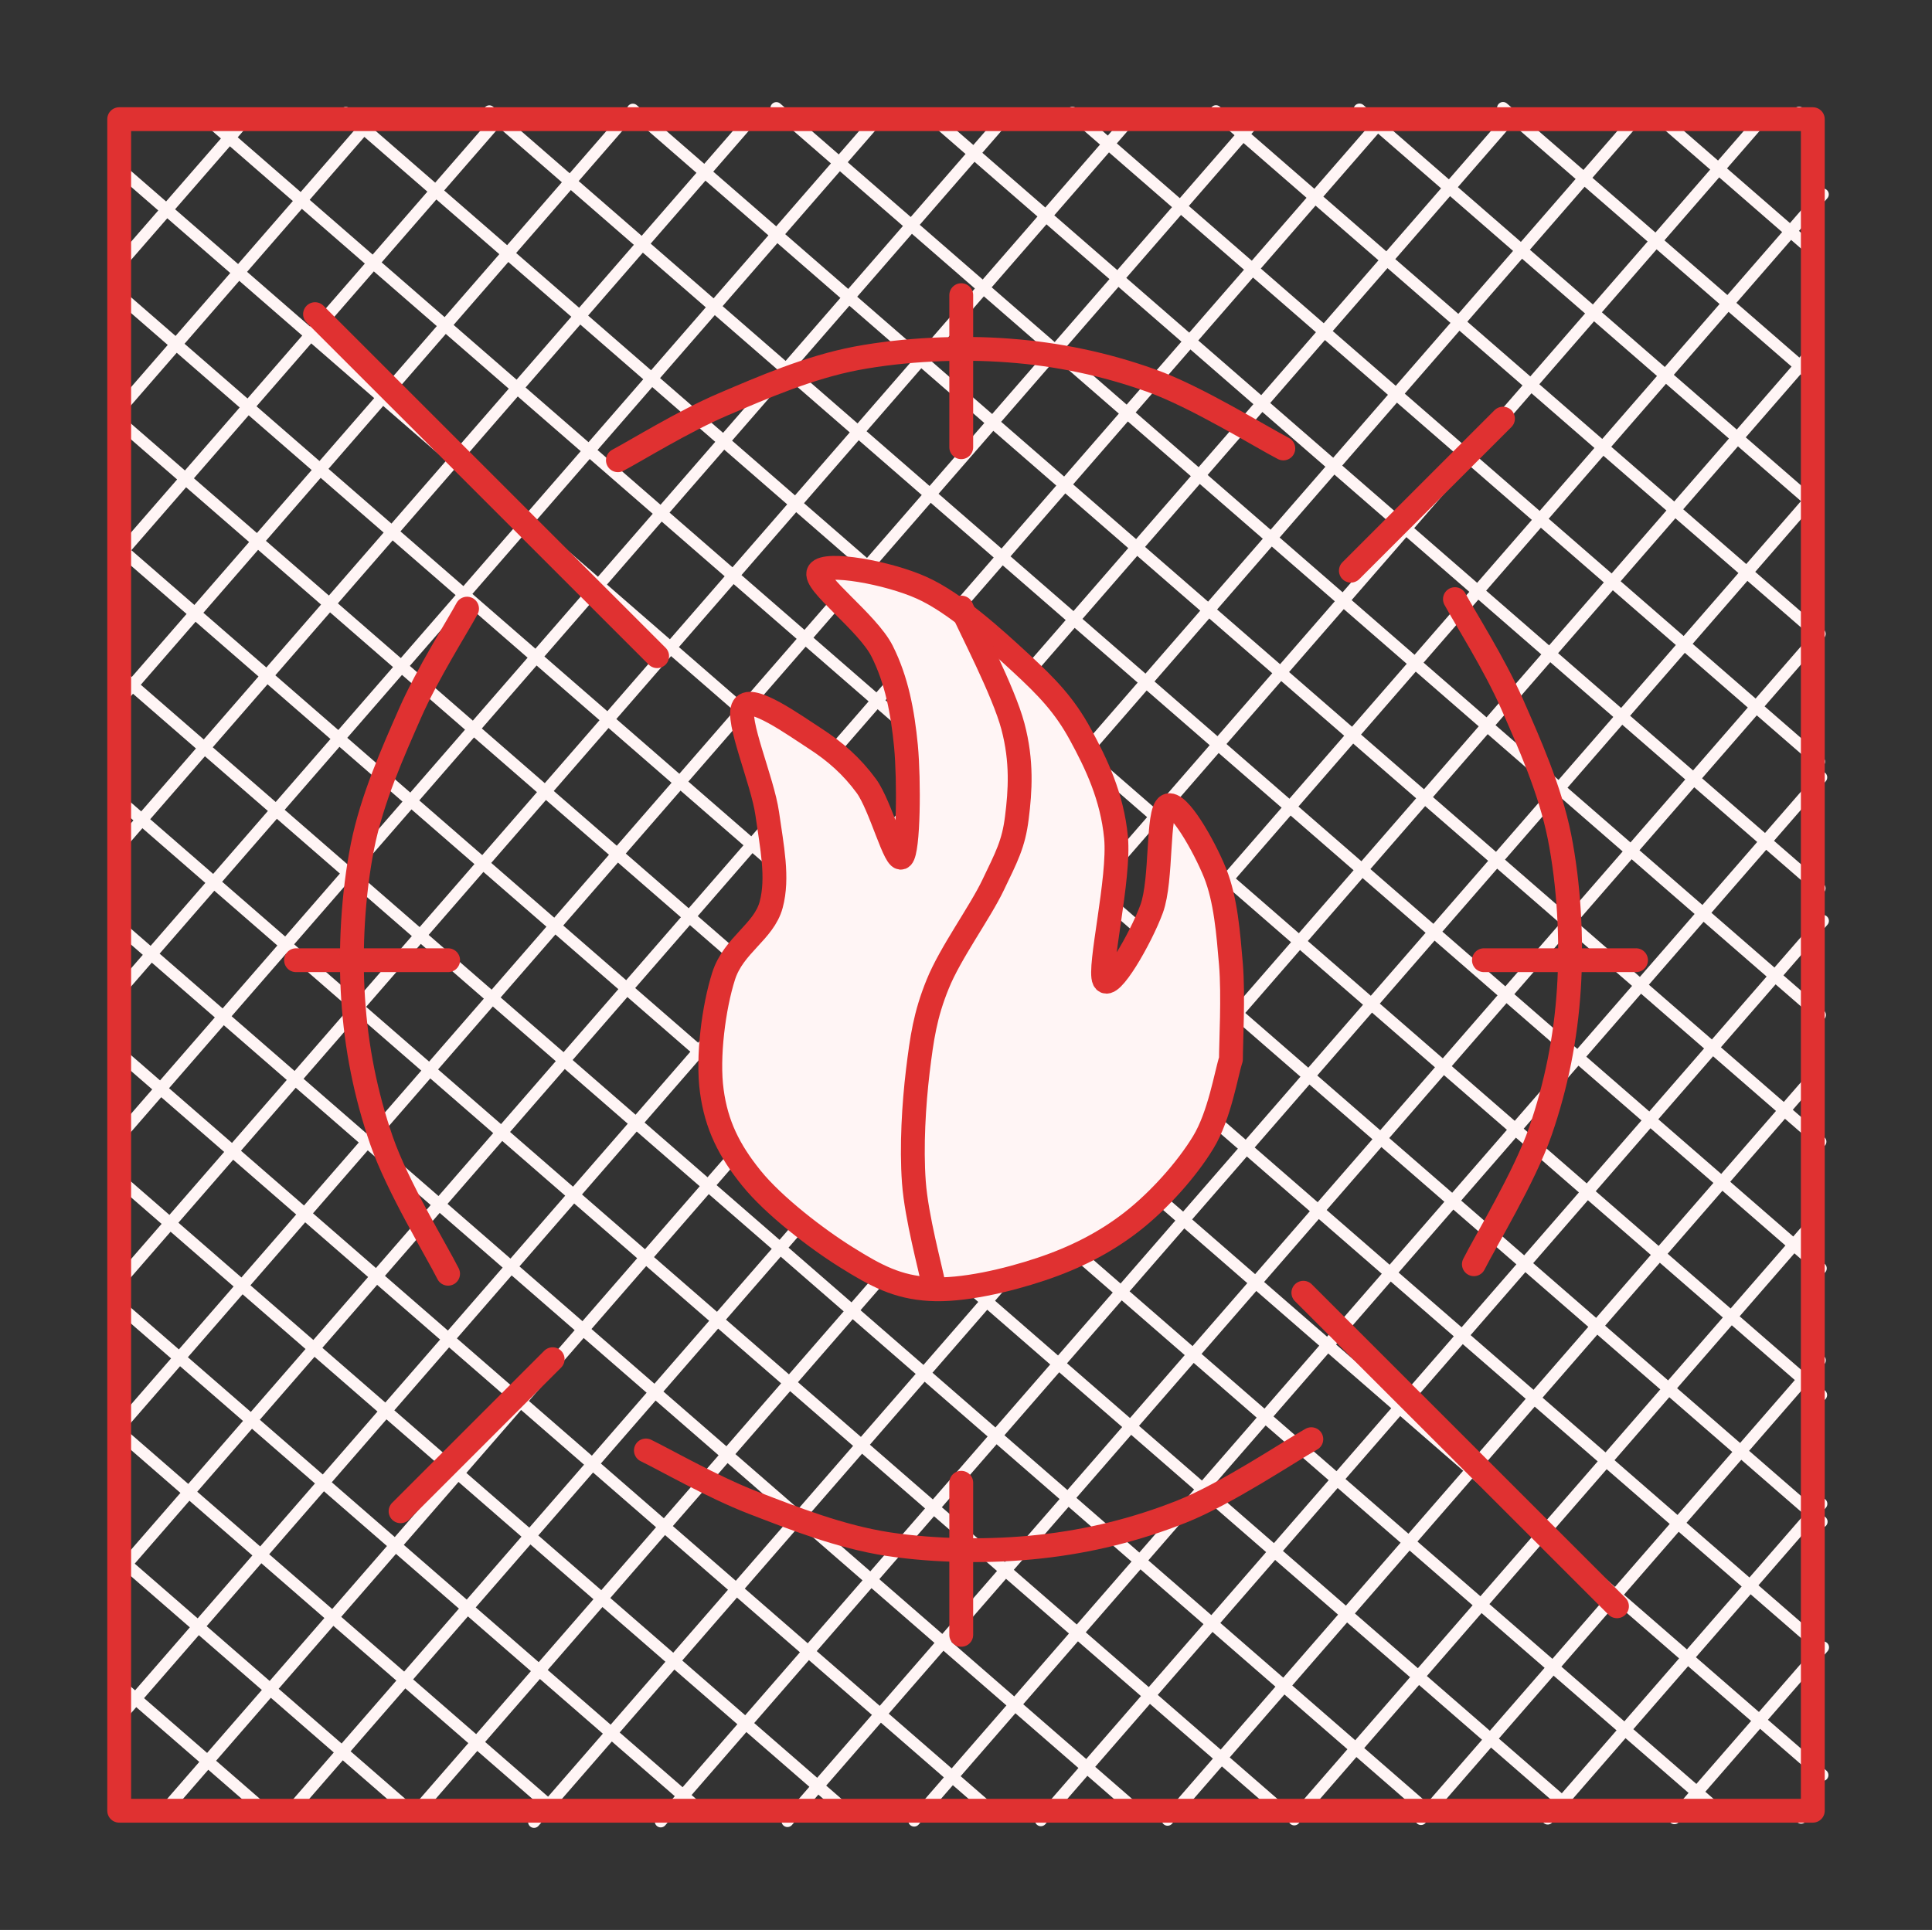 <svg version="1.1" xmlns="http://www.w3.org/2000/svg" viewBox="0 0 162.079 161.943" width="162.079" height="161.943" class="excalidraw-svg"><rect x="0" y="0" width="162.079" height="161.943" fill="#333333" stroke="none"/><!-- svg-source:excalidraw --><defs><style class="style-fonts">
      </style></defs><g stroke-linecap="round" transform="translate(10 10) rotate(0 71.04 70.972)"><path d="M0 0 C0 0, 0 0, 0 0 M0 0 C0 0, 0 0, 0 0 M0.13 12.04 C3.52 8.14, 6.91 4.24, 10.63 -0.03 M0.13 12.04 C2.26 9.59, 4.39 7.14, 10.63 -0.03 M0.27 24.08 C8.26 14.89, 16.25 5.69, 21.26 -0.07 M0.27 24.08 C6.1 17.37, 11.93 10.66, 21.26 -0.07 M-0.26 36.88 C9.88 25.22, 20.01 13.56, 31.89 -0.1 M-0.26 36.88 C6.99 28.55, 14.23 20.22, 31.89 -0.1 M-0.12 48.92 C16.01 30.36, 32.14 11.81, 42.52 -0.14 M-0.12 48.92 C11.67 35.35, 23.47 21.78, 42.52 -0.14 M0.01 60.96 C18.64 39.53, 37.26 18.11, 53.15 -0.17 M0.01 60.96 C11.63 47.6, 23.24 34.23, 53.15 -0.17 M0.14 73 C14.35 56.66, 28.56 40.31, 63.78 -0.21 M0.14 73 C13.62 57.5, 27.09 42, 63.78 -0.21 M0.28 85.04 C20.98 61.23, 41.68 37.41, 74.41 -0.24 M0.28 85.04 C15.81 67.17, 31.34 49.3, 74.41 -0.24 M-0.25 97.84 C31.67 61.12, 63.58 24.41, 85.04 -0.28 M-0.25 97.84 C31.9 60.85, 64.05 23.87, 85.04 -0.28 M-0.11 109.88 C20.75 85.88, 41.61 61.88, 95.67 -0.31 M-0.11 109.88 C29.5 75.81, 59.12 41.73, 95.67 -0.31 M0.02 121.92 C27.14 90.72, 54.25 59.53, 106.3 -0.34 M0.02 121.92 C26.65 91.28, 53.28 60.64, 106.3 -0.34 M0.15 133.96 C40.56 87.48, 80.96 40.99, 116.27 0.38 M0.15 133.96 C36.51 92.14, 72.86 50.31, 116.27 0.38 M3.57 142.23 C35.12 105.93, 66.67 69.64, 126.91 0.34 M3.57 142.23 C39.98 100.33, 76.4 58.44, 126.91 0.34 M14.2 142.19 C53.33 97.17, 92.47 52.15, 137.54 0.31 M14.2 142.19 C51.32 99.49, 88.44 56.79, 137.54 0.31 M24.83 142.16 C63.97 97.13, 103.12 52.09, 142.92 6.31 M24.83 142.16 C67.11 93.52, 109.38 44.88, 142.92 6.31 M34.8 142.88 C60.51 113.3, 86.22 83.73, 142.39 19.11 M34.8 142.88 C60.31 113.53, 85.81 84.19, 142.39 19.11 M45.43 142.84 C65.16 120.15, 84.88 97.46, 142.53 31.15 M45.43 142.84 C71.67 112.66, 97.91 82.47, 142.53 31.15 M56.06 142.81 C81.32 113.75, 106.57 84.7, 142.66 43.19 M56.06 142.81 C88.1 105.95, 120.14 69.09, 142.66 43.19 M66.69 142.77 C93.89 111.49, 121.08 80.2, 142.79 55.23 M66.69 142.77 C85.54 121.09, 104.4 99.4, 142.79 55.23 M77.32 142.74 C98.3 118.6, 119.28 94.47, 142.93 67.27 M77.32 142.74 C92.59 125.18, 107.85 107.62, 142.93 67.27 M87.95 142.7 C101.36 127.28, 114.78 111.85, 142.4 80.06 M87.95 142.7 C103.77 124.5, 119.6 106.3, 142.4 80.06 M98.58 142.67 C108.84 130.87, 119.1 119.07, 142.54 92.1 M98.58 142.67 C109.24 130.41, 119.9 118.15, 142.54 92.1 M109.21 142.64 C118.84 131.56, 128.47 120.48, 142.67 104.15 M109.21 142.64 C122.04 127.88, 134.86 113.13, 142.67 104.15 M119.84 142.6 C124.62 137.11, 129.4 131.61, 142.8 116.19 M119.84 142.6 C126.75 134.65, 133.67 126.7, 142.8 116.19 M130.47 142.57 C133.78 138.76, 137.09 134.96, 142.94 128.23 M130.47 142.57 C134.15 138.34, 137.82 134.11, 142.94 128.23 M141.1 142.53 C141.48 142.1, 141.85 141.67, 142.41 141.02 M141.1 142.53 C141.62 141.94, 142.14 141.34, 142.41 141.02 M-0.09 141.86 C-0.09 141.86, -0.09 141.86, -0.09 141.86 M-0.09 141.86 C-0.09 141.86, -0.09 141.86, -0.09 141.86 M11.95 141.73 C7.46 137.83, 2.98 133.93, -0.13 131.23 M11.95 141.73 C7.2 137.6, 2.45 133.47, -0.13 131.23 M24.74 142.25 C15.02 133.8, 5.3 125.35, -0.16 120.6 M24.74 142.25 C15.48 134.2, 6.22 126.15, -0.16 120.6 M36.78 142.12 C27.93 134.42, 19.08 126.73, -0.2 109.97 M36.78 142.12 C27.45 134, 18.11 125.89, -0.2 109.97 M48.83 141.99 C32.49 127.79, 16.16 113.59, -0.23 99.34 M48.83 141.99 C29.35 125.05, 9.87 108.12, -0.23 99.34 M60.87 141.85 C40.86 124.46, 20.85 107.07, -0.27 88.71 M60.87 141.85 C47.97 130.65, 35.08 119.44, -0.27 88.71 M72.91 141.72 C58.16 128.9, 43.41 116.08, -0.3 78.08 M72.91 141.72 C46.53 118.79, 20.14 95.85, -0.3 78.08 M85.7 142.24 C56.55 116.9, 27.41 91.57, -0.33 67.45 M85.7 142.24 C51.95 112.9, 18.2 83.56, -0.33 67.45 M97.74 142.11 C77.37 124.4, 56.99 106.68, -0.37 56.82 M97.74 142.11 C63.15 112.04, 28.56 81.97, -0.37 56.82 M109.78 141.98 C83.16 118.83, 56.53 95.68, 0.35 46.85 M109.78 141.98 C87.39 122.51, 64.99 103.03, 0.35 46.85 M121.83 141.84 C81.89 107.12, 41.95 72.41, 0.32 36.22 M121.83 141.84 C91.59 115.56, 61.36 89.28, 0.32 36.22 M133.87 141.71 C97.01 109.67, 60.16 77.63, 0.28 25.59 M133.87 141.71 C88.41 102.19, 42.94 62.67, 0.28 25.59 M142.89 138.95 C99.05 100.84, 55.2 62.73, 0.25 14.96 M142.89 138.95 C98.86 100.68, 54.84 62.41, 0.25 14.96 M142.85 128.32 C94.76 86.52, 46.68 44.72, 0.21 4.33 M142.85 128.32 C89.23 81.71, 35.61 35.09, 0.21 4.33 M142.82 117.69 C108.57 87.92, 74.32 58.15, 6.97 -0.4 M142.82 117.69 C91.75 73.3, 40.68 28.9, 6.97 -0.4 M142.78 107.06 C94.1 64.75, 45.42 22.43, 19.01 -0.53 M142.78 107.06 C96.66 66.97, 50.54 26.88, 19.01 -0.53 M142.75 96.43 C116.27 73.42, 89.8 50.4, 31.05 -0.66 M142.75 96.43 C111.59 69.34, 80.42 42.25, 31.05 -0.66 M142.72 85.8 C115.19 61.88, 87.67 37.95, 43.09 -0.8 M142.72 85.8 C115.24 61.91, 87.76 38.03, 43.09 -0.8 M142.68 75.17 C116.26 52.2, 89.83 29.23, 55.13 -0.93 M142.68 75.17 C122.51 57.63, 102.33 40.1, 55.13 -0.93 M142.65 64.54 C121.46 46.12, 100.27 27.71, 67.93 -0.41 M142.65 64.54 C119.08 44.06, 95.51 23.57, 67.93 -0.41 M142.61 53.91 C126.84 40.2, 111.07 26.49, 79.97 -0.54 M142.61 53.91 C128.37 41.53, 114.13 29.15, 79.97 -0.54 M142.58 43.28 C123.45 26.65, 104.32 10.02, 92.01 -0.67 M142.58 43.28 C132.18 34.25, 121.79 25.21, 92.01 -0.67 M142.54 32.65 C132.62 24.02, 122.69 15.39, 104.05 -0.81 M142.54 32.65 C132.88 24.25, 123.22 15.85, 104.05 -0.81 M142.51 22.02 C132.23 13.08, 121.94 4.14, 116.09 -0.94 M142.51 22.02 C133.4 14.1, 124.29 6.18, 116.09 -0.94 M142.47 11.39 C138.99 8.36, 135.5 5.33, 128.89 -0.42 M142.47 11.39 C138.84 8.23, 135.21 5.08, 128.89 -0.42 M142.44 0.76 C142.12 0.48, 141.8 0.21, 140.93 -0.55 M142.44 0.76 C142.11 0.48, 141.79 0.19, 140.93 -0.55" stroke="#fff5f5" stroke-width="1" fill="none"></path><path d="M0 0 C53 0, 105.99 0, 142.08 0 M0 0 C46.23 0, 92.45 0, 142.08 0 M142.08 0 C142.08 55.69, 142.08 111.38, 142.08 141.94 M142.08 0 C142.08 54.78, 142.08 109.56, 142.08 141.94 M142.08 141.94 C96.26 141.94, 50.44 141.94, 0 141.94 M142.08 141.94 C108.67 141.94, 75.27 141.94, 0 141.94 M0 141.94 C0 86.82, 0 31.69, 0 0 M0 141.94 C0 112.26, 0 82.58, 0 0" stroke="#e03131" stroke-width="2" fill="none"></path></g><g stroke-linecap="round"><g transform="translate(26.429 26.361) rotate(0 14.35 14.35)"><path d="M0 0 C4.78 4.78, 23.92 23.92, 28.7 28.7 M0 0 C4.78 4.78, 23.92 23.92, 28.7 28.7" stroke="#e03131" stroke-width="2" fill="none"></path></g></g><mask></mask><g stroke-linecap="round"><g transform="translate(109.341 108.476) rotate(0 13.154 13.154)"><path d="M0 0 C4.38 4.38, 21.92 21.92, 26.31 26.31 M0 0 C4.38 4.38, 21.92 21.92, 26.31 26.31" stroke="#e03131" stroke-width="2" fill="none"></path></g></g><mask></mask><g stroke-linecap="round"><g transform="translate(33.604 126.812) rotate(0 6.378 -6.378)"><path d="M0 0 C2.13 -2.13, 10.63 -10.63, 12.76 -12.76 M0 0 C2.13 -2.13, 10.63 -10.63, 12.76 -12.76" stroke="#e03131" stroke-width="2" fill="none"></path></g></g><mask></mask><g stroke-linecap="round"><g transform="translate(113.327 47.887) rotate(0 6.378 -6.378)"><path d="M0 0 C2.13 -2.13, 10.63 -10.63, 12.76 -12.76 M0 0 C2.13 -2.13, 10.63 -10.63, 12.76 -12.76" stroke="#e03131" stroke-width="2" fill="none"></path></g></g><mask></mask><g stroke-linecap="round"><g transform="translate(80.641 24.767) rotate(0 0 6.378)"><path d="M0 0 C0 2.13, 0 10.63, 0 12.76 M0 0 C0 2.13, 0 10.63, 0 12.76" stroke="#e03131" stroke-width="2" fill="none"></path></g></g><mask></mask><g stroke-linecap="round"><g transform="translate(80.641 124.421) rotate(0 0 6.378)"><path d="M0 0 C0 2.13, 0 10.63, 0 12.76 M0 0 C0 2.13, 0 10.63, 0 12.76" stroke="#e03131" stroke-width="2" fill="none"></path></g></g><mask></mask><g stroke-linecap="round"><g transform="translate(24.835 80.573) rotate(0 6.378 0)"><path d="M0 0 C2.13 0, 10.63 0, 12.76 0 M0 0 C2.13 0, 10.63 0, 12.76 0" stroke="#e03131" stroke-width="2" fill="none"></path></g></g><mask></mask><g stroke-linecap="round"><g transform="translate(124.489 80.573) rotate(0 6.378 0)"><path d="M0 0 C2.13 0, 10.63 0, 12.76 0 M0 0 C2.13 0, 10.63 0, 12.76 0" stroke="#e03131" stroke-width="2" fill="none"></path></g></g><mask></mask><g stroke-linecap="round"><g transform="translate(37.591 106.882) rotate(0 -3.189 -27.903)"><path d="M0 0 C-0.93 -1.86, -4.25 -7.31, -5.58 -11.16 C-6.91 -15.01, -7.71 -19, -7.97 -23.12 C-8.24 -27.24, -7.97 -31.89, -7.18 -35.88 C-6.38 -39.86, -4.65 -43.71, -3.19 -47.04 C-1.73 -50.36, 0.8 -54.34, 1.59 -55.81 M0 0 C-0.93 -1.86, -4.25 -7.31, -5.58 -11.16 C-6.91 -15.01, -7.71 -19, -7.97 -23.12 C-8.24 -27.24, -7.97 -31.89, -7.18 -35.88 C-6.38 -39.86, -4.65 -43.71, -3.19 -47.04 C-1.73 -50.36, 0.8 -54.34, 1.59 -55.81" stroke="#e03131" stroke-width="2" fill="none"></path></g></g><mask></mask><g stroke-linecap="round"><g transform="translate(123.647 106.084) rotate(0 3.189 -27.903)"><path d="M0 0 C0.93 -1.86, 4.25 -7.31, 5.58 -11.16 C6.91 -15.01, 7.71 -19, 7.97 -23.12 C8.24 -27.24, 7.97 -31.89, 7.18 -35.88 C6.38 -39.86, 4.65 -43.71, 3.19 -47.04 C1.73 -50.36, -0.8 -54.34, -1.59 -55.81 M0 0 C0.93 -1.86, 4.25 -7.31, 5.58 -11.16 C6.91 -15.01, 7.71 -19, 7.97 -23.12 C8.24 -27.24, 7.97 -31.89, 7.18 -35.88 C6.38 -39.86, 4.65 -43.71, 3.19 -47.04 C1.73 -50.36, -0.8 -54.34, -1.59 -55.81" stroke="#e03131" stroke-width="2" fill="none"></path></g></g><mask></mask><g stroke-linecap="round"><g transform="translate(85.469 153.121) rotate(267.397 -3.189 -27.903)"><path d="M0 0 C-0.93 -1.86, -4.25 -7.31, -5.58 -11.16 C-6.91 -15.01, -7.71 -19, -7.97 -23.12 C-8.24 -27.24, -7.97 -31.89, -7.18 -35.88 C-6.38 -39.86, -4.65 -43.71, -3.19 -47.04 C-1.73 -50.36, 0.8 -54.34, 1.59 -55.81 M0 0 C-0.93 -1.86, -4.25 -7.31, -5.58 -11.16 C-6.91 -15.01, -7.71 -19, -7.97 -23.12 C-8.24 -27.24, -7.97 -31.89, -7.18 -35.88 C-6.38 -39.86, -4.65 -43.71, -3.19 -47.04 C-1.73 -50.36, 0.8 -54.34, 1.59 -55.81" stroke="#e03131" stroke-width="2" fill="none"></path></g></g><mask></mask><g stroke-linecap="round"><g transform="translate(76.604 62.044) rotate(270.616 3.189 -27.903)"><path d="M0 0 C0.93 -1.86, 4.25 -7.31, 5.58 -11.16 C6.91 -15.01, 7.71 -19, 7.97 -23.12 C8.24 -27.24, 7.97 -31.89, 7.18 -35.88 C6.38 -39.86, 4.65 -43.71, 3.19 -47.04 C1.73 -50.36, -0.8 -54.34, -1.59 -55.81 M0 0 C0.93 -1.86, 4.25 -7.31, 5.58 -11.16 C6.91 -15.01, 7.71 -19, 7.97 -23.12 C8.24 -27.24, 7.97 -31.89, 7.18 -35.88 C6.38 -39.86, 4.65 -43.71, 3.19 -47.04 C1.73 -50.36, -0.8 -54.34, -1.59 -55.81" stroke="#e03131" stroke-width="2" fill="none"></path></g></g><mask></mask><g stroke-linecap="round"><g transform="translate(103.265 88.887) rotate(0 -21.777 -10.805)" fill-rule="evenodd"><path d="M0 0 C-0.39 1.16, -0.94 4.71, -2.33 6.98 C-3.71 9.25, -6.04 11.86, -8.31 13.63 C-10.58 15.4, -13.13 16.68, -15.96 17.62 C-18.78 18.56, -22.55 19.45, -25.27 19.28 C-27.98 19.12, -29.76 18.18, -32.25 16.62 C-34.74 15.07, -38.35 12.3, -40.23 9.97 C-42.11 7.65, -43.17 5.49, -43.55 2.66 C-43.94 -0.17, -43.39 -4.38, -42.56 -6.98 C-41.73 -9.59, -39.18 -10.69, -38.57 -12.97 C-37.96 -15.24, -38.51 -17.84, -38.9 -20.61 C-39.29 -23.38, -41.56 -28.54, -40.89 -29.59 C-40.23 -30.64, -36.63 -28.04, -34.91 -26.93 C-33.19 -25.82, -31.81 -24.6, -30.59 -22.94 C-29.37 -21.28, -28.15 -16.4, -27.6 -16.96 C-27.04 -17.51, -26.99 -23.38, -27.26 -26.27 C-27.54 -29.15, -28.04 -31.81, -29.26 -34.24 C-30.48 -36.68, -35.13 -40.01, -34.58 -40.89 C-34.02 -41.78, -28.76 -40.84, -25.93 -39.56 C-23.11 -38.29, -19.84 -35.3, -17.62 -33.25 C-15.4 -31.2, -13.96 -29.7, -12.63 -27.26 C-11.3 -24.82, -9.97 -22.05, -9.64 -18.62 C-9.31 -15.18, -11.14 -7.65, -10.64 -6.65 C-10.14 -5.65, -7.54 -10.2, -6.65 -12.63 C-5.76 -15.07, -6.21 -20.78, -5.32 -21.28 C-4.43 -21.78, -2.22 -17.84, -1.33 -15.63 C-0.44 -13.41, -0.22 -10.58, 0 -7.98 C0.22 -5.37, 0 -1.33, 0 0" stroke="none" stroke-width="0" fill="#fff5f5" fill-rule="evenodd"></path><path d="M0 0 C-0.39 1.16, -0.94 4.71, -2.33 6.98 C-3.71 9.25, -6.04 11.86, -8.31 13.63 C-10.58 15.4, -13.13 16.68, -15.96 17.62 C-18.78 18.56, -22.55 19.45, -25.27 19.28 C-27.98 19.12, -29.76 18.18, -32.25 16.62 C-34.74 15.07, -38.35 12.3, -40.23 9.97 C-42.11 7.65, -43.17 5.49, -43.55 2.66 C-43.94 -0.17, -43.39 -4.38, -42.56 -6.98 C-41.73 -9.59, -39.18 -10.69, -38.57 -12.97 C-37.96 -15.24, -38.51 -17.84, -38.9 -20.61 C-39.29 -23.38, -41.56 -28.54, -40.89 -29.59 C-40.23 -30.64, -36.63 -28.04, -34.91 -26.93 C-33.19 -25.82, -31.81 -24.6, -30.59 -22.94 C-29.37 -21.28, -28.15 -16.4, -27.6 -16.96 C-27.04 -17.51, -26.99 -23.38, -27.26 -26.27 C-27.54 -29.15, -28.04 -31.81, -29.26 -34.24 C-30.48 -36.68, -35.13 -40.01, -34.58 -40.89 C-34.02 -41.78, -28.76 -40.84, -25.93 -39.56 C-23.11 -38.29, -19.84 -35.3, -17.62 -33.25 C-15.4 -31.2, -13.96 -29.7, -12.63 -27.26 C-11.3 -24.82, -9.97 -22.05, -9.64 -18.62 C-9.31 -15.18, -11.14 -7.65, -10.64 -6.65 C-10.14 -5.65, -7.54 -10.2, -6.65 -12.63 C-5.76 -15.07, -6.21 -20.78, -5.32 -21.28 C-4.43 -21.78, -2.22 -17.84, -1.33 -15.63 C-0.44 -13.41, -0.22 -10.58, 0 -7.98 C0.22 -5.37, 0 -1.33, 0 0 M0 0 C-0.39 1.16, -0.94 4.71, -2.33 6.98 C-3.71 9.25, -6.04 11.86, -8.31 13.63 C-10.58 15.4, -13.13 16.68, -15.96 17.62 C-18.78 18.56, -22.55 19.45, -25.27 19.28 C-27.98 19.12, -29.76 18.18, -32.25 16.62 C-34.74 15.07, -38.35 12.3, -40.23 9.97 C-42.11 7.65, -43.17 5.49, -43.55 2.66 C-43.94 -0.17, -43.39 -4.38, -42.56 -6.98 C-41.73 -9.59, -39.18 -10.69, -38.57 -12.97 C-37.96 -15.24, -38.51 -17.84, -38.9 -20.61 C-39.29 -23.38, -41.56 -28.54, -40.89 -29.59 C-40.23 -30.64, -36.63 -28.04, -34.91 -26.93 C-33.19 -25.82, -31.81 -24.6, -30.59 -22.94 C-29.37 -21.28, -28.15 -16.4, -27.6 -16.96 C-27.04 -17.51, -26.99 -23.38, -27.26 -26.27 C-27.54 -29.15, -28.04 -31.81, -29.26 -34.24 C-30.48 -36.68, -35.13 -40.01, -34.58 -40.89 C-34.02 -41.78, -28.76 -40.84, -25.93 -39.56 C-23.11 -38.29, -19.84 -35.3, -17.62 -33.25 C-15.4 -31.2, -13.96 -29.7, -12.63 -27.26 C-11.3 -24.82, -9.97 -22.05, -9.64 -18.62 C-9.31 -15.18, -11.14 -7.65, -10.64 -6.65 C-10.14 -5.65, -7.54 -10.2, -6.65 -12.63 C-5.76 -15.07, -6.21 -20.78, -5.32 -21.28 C-4.43 -21.78, -2.22 -17.84, -1.33 -15.63 C-0.44 -13.41, -0.22 -10.58, 0 -7.98 C0.22 -5.37, 0 -1.33, 0 0" stroke="#e03131" stroke-width="2" fill="none"></path></g></g><mask></mask><g stroke-linecap="round"><g transform="translate(80.657 50.985) rotate(0 0.332 28.427)"><path d="M0 0 C0.72 1.66, 3.55 7.04, 4.32 9.97 C5.1 12.91, 4.93 15.4, 4.65 17.62 C4.38 19.84, 3.77 20.95, 2.66 23.27 C1.55 25.6, -0.94 28.98, -1.99 31.59 C-3.05 34.19, -3.32 36.13, -3.66 38.9 C-3.99 41.67, -4.21 45.22, -3.99 48.21 C-3.77 51.2, -2.6 55.41, -2.33 56.85 M0 0 C0.72 1.66, 3.55 7.04, 4.32 9.97 C5.1 12.91, 4.93 15.4, 4.65 17.62 C4.38 19.84, 3.77 20.95, 2.66 23.27 C1.55 25.6, -0.94 28.98, -1.99 31.59 C-3.05 34.19, -3.32 36.13, -3.66 38.9 C-3.99 41.67, -4.21 45.22, -3.99 48.21 C-3.77 51.2, -2.6 55.41, -2.33 56.85" stroke="#e03131" stroke-width="2" fill="none"></path></g></g><mask></mask></svg>